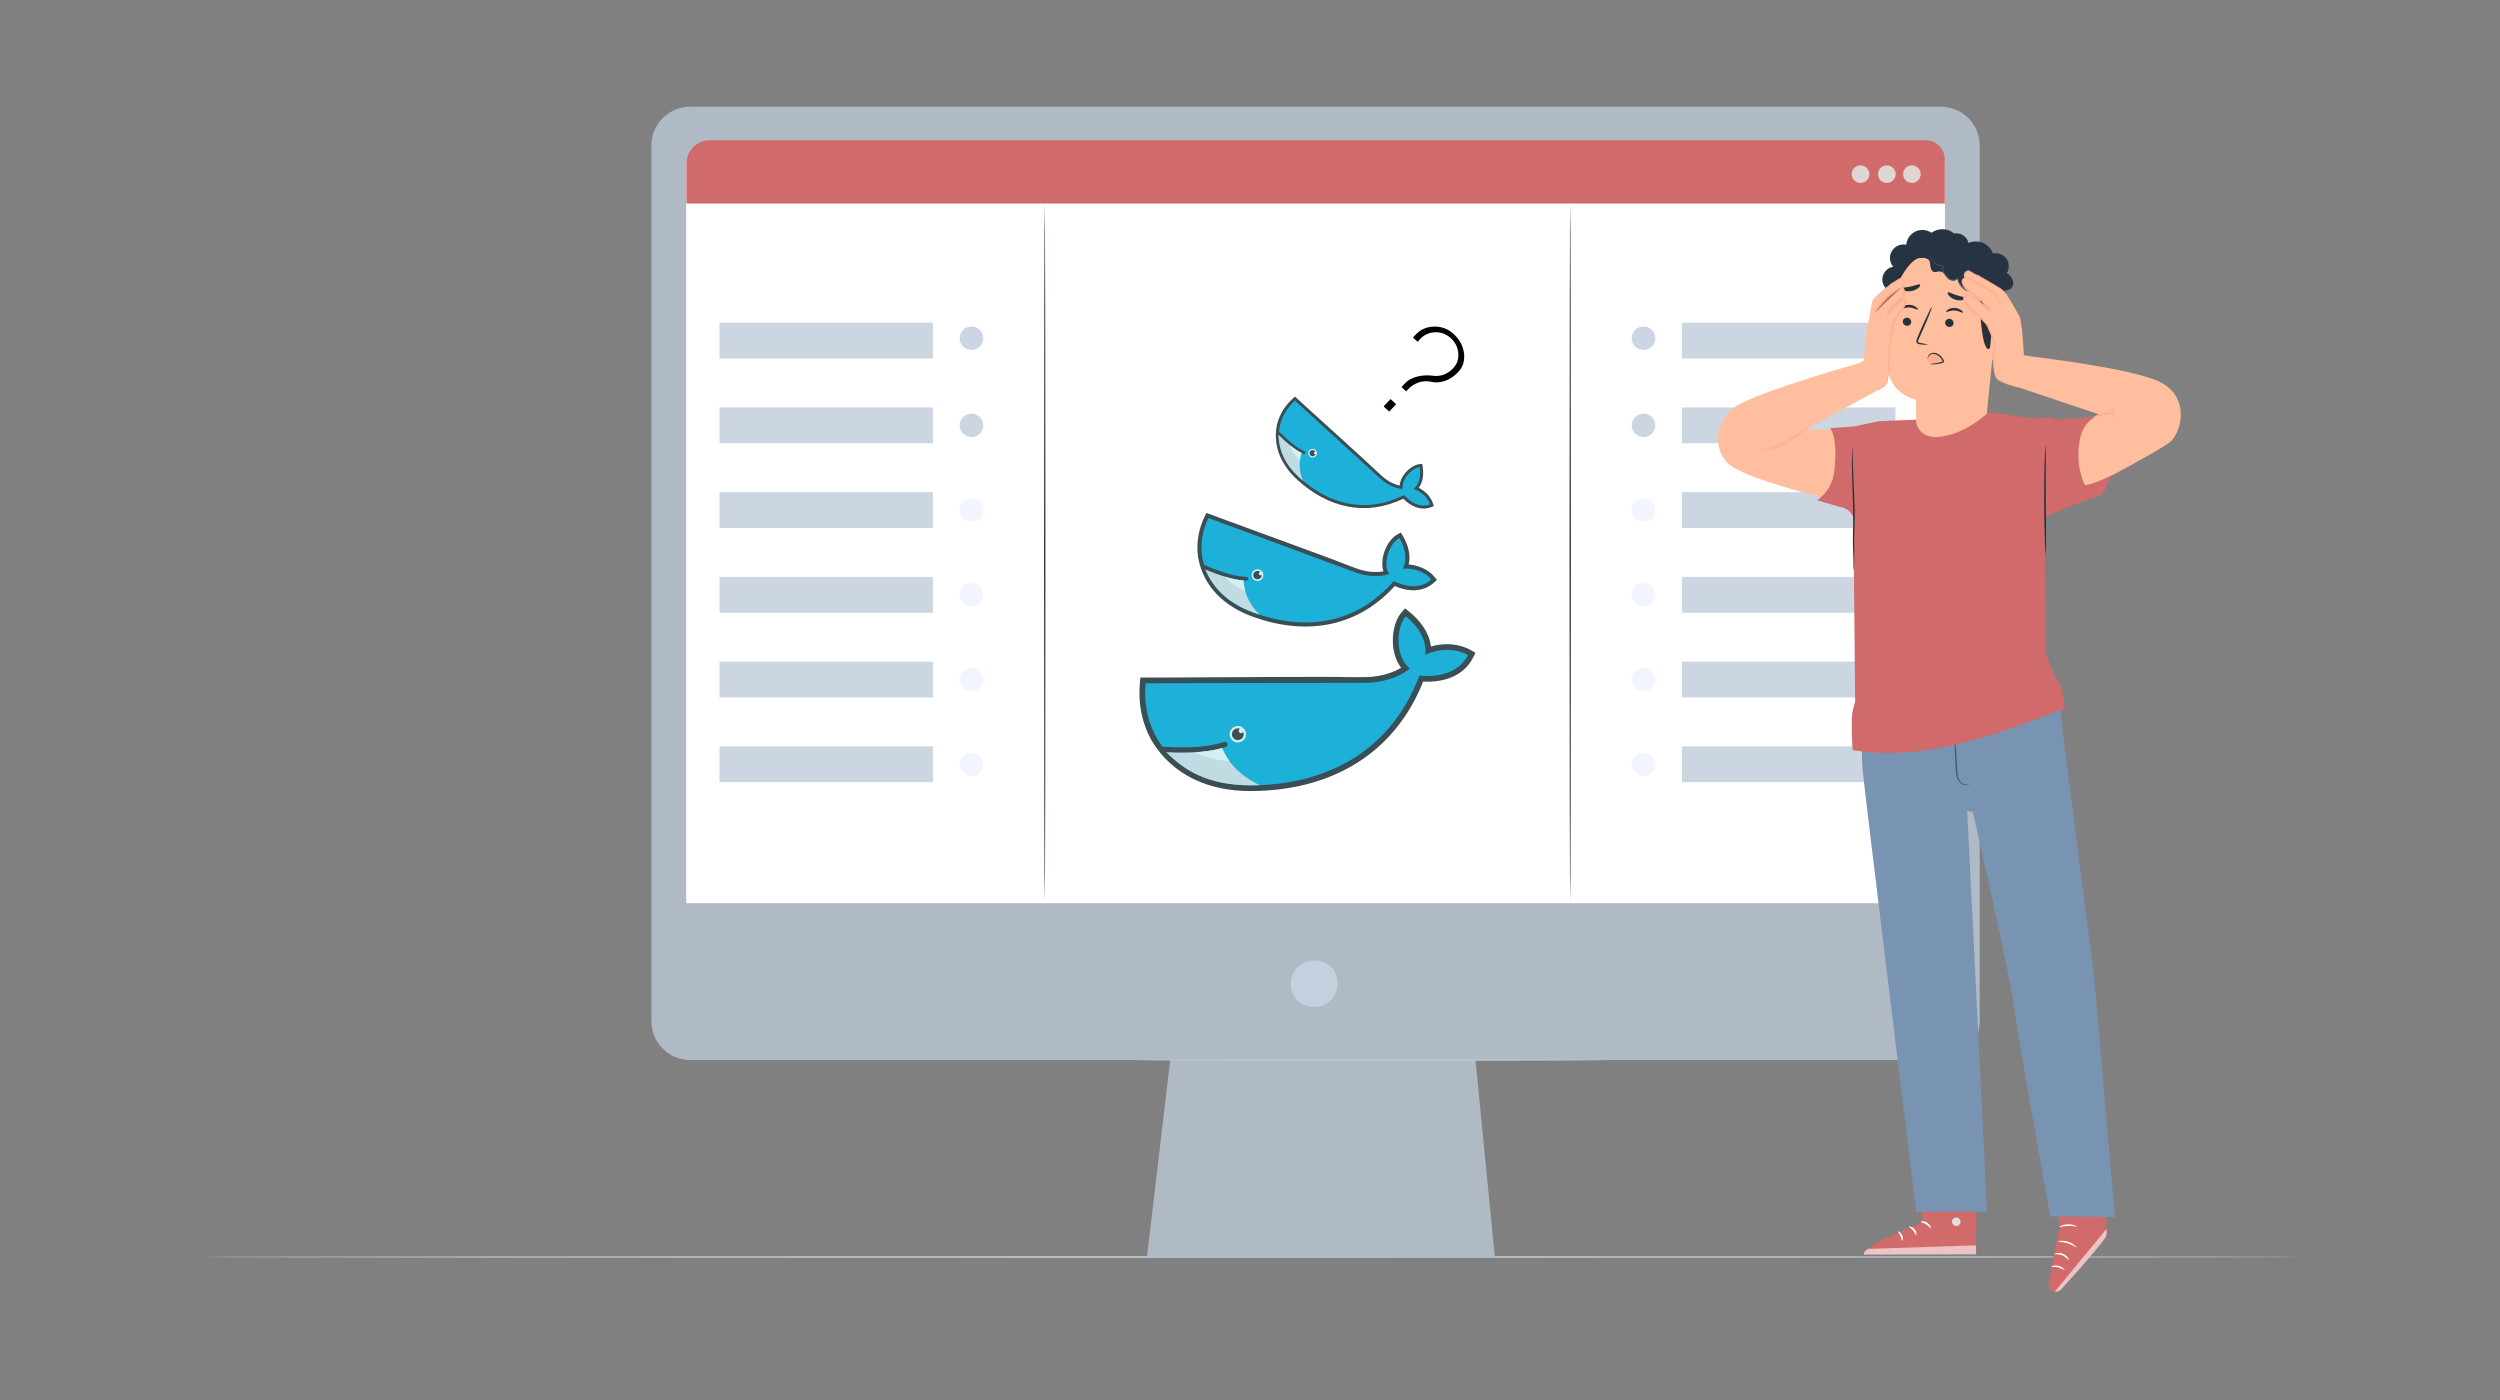 <?xml version="1.0" encoding="UTF-8" standalone="no"?>
<svg
   enable-background="new 0 0 750 420"
   version="1.1"
   viewBox="0 0 750 420"
   id="svg328"
   sodipodi:docname="dockershelf-why.svg"
   inkscape:version="1.2.1 (9c6d41e, 2022-07-14)"
   xmlns:inkscape="http://www.inkscape.org/namespaces/inkscape"
   xmlns:sodipodi="http://sodipodi.sourceforge.net/DTD/sodipodi-0.dtd"
   xmlns="http://www.w3.org/2000/svg"
   xmlns:svg="http://www.w3.org/2000/svg">
  <rect x="0" y="0" width="750" height="420" fill="#808080" stroke="none"/>
  <defs
     id="defs332" />
  <sodipodi:namedview
     id="namedview330"
     pagecolor="#ffffff"
     bordercolor="#000000"
     borderopacity="0.25"
     inkscape:showpageshadow="2"
     inkscape:pageopacity="0.0"
     inkscape:pagecheckerboard="0"
     inkscape:deskcolor="#d1d1d1"
     showgrid="false"
     inkscape:zoom="1.1747401"
     inkscape:cx="446.48174"
     inkscape:cy="209.83365"
     inkscape:window-width="1434"
     inkscape:window-height="1387"
     inkscape:window-x="2005"
     inkscape:window-y="25"
     inkscape:window-maximized="0"
     inkscape:current-layer="svg328" />
  <path
     class="st5"
     d="m 689.43,377.096 c 0,0.13 -140.79,0.25 -314.41,0.25 -173.62,0 -314.45,-0.12 -314.45,-0.25 0,-0.12 140.76,-0.26 314.45,-0.26 173.69,0 314.41,0.11 314.41,0.26 z"
     id="path134"
     style="fill:#bcccd3;fill-opacity:1" />
  <g
     id="why-monitor">
    <path
       class="st8"
       d="m 582.162,32.004 h -375.03 c -6.47,0 -11.71,5.2 -11.71,11.61 V 306.404 c 0,6.41 5.24,11.61 11.71,11.61 h 143.94 l -6.98,59.03 h 104.36 l -5.81,-59.03 h 139.55 c 6.47,0 11.71,-5.2 11.71,-11.61 V 43.614 c 0,-6.41 -5.24,-11.61 -11.71,-11.61 z"
       fill="#abb1b8"
       id="path136"
       style="fill:#b0bac4;fill-opacity:1" />
    <path
       class="st4"
       d="m 399.662,290.374 c 5.1,7.24 -2.91,15.16 -10.18,10.09 -0.24,-0.17 -0.46,-0.38 -0.63,-0.62 -5.09,-7.24 2.91,-15.15 10.18,-10.09 0.24,0.18 0.45,0.38 0.63,0.62 z"
       id="path138"
       style="fill:#c3d0de;fill-opacity:1" />
    <path
       class="st2"
       d="m 215.312,42.044 h 358.73 c 5.19,0 9.4,4.18 9.4,9.33 V 269.944 h -377.53 V 51.354 c 0,-5.15 4.21,-9.32 9.4,-9.31 z"
       id="path140"
       style="fill:#ffffff" />
    <path
       class="st2"
       d="m 213.472,42.044 h 362.4 c 4.16,0 7.55,3.36 7.55,7.51 V 270.954 h -377.51 V 49.574 c -0.02,-4.14 3.35,-7.52 7.51,-7.53 z"
       id="path142"
       style="fill:#ffffff" />
    <path
       class="st3"
       d="m 213.052,42.044 h 364.54 c 3.23,0 5.85,2.61 5.85,5.82 v 13.2 h -377.53 v -11.95 c 0,-3.91 3.19,-7.08 7.12,-7.08 0,0.01 0.01,0.01 0.02,0.01 z"
       fill="#d17f6a"
       id="path144"
       style="fill:#d16a6a;fill-opacity:1" />
    <path
       class="st4"
       d="m 560.798,52.245 c 0,1.46 -1.19,2.64 -2.65,2.64 -1.46,0 -2.65,-1.18 -2.65,-2.64 0,-1.46 1.19,-2.64 2.65,-2.64 1.46,0 2.65,1.19 2.65,2.64 z"
       id="path146"
       style="fill:#dfd5d2;fill-opacity:1" />
    <path
       class="st4"
       d="m 568.698,52.245 c 0,1.46 -1.19,2.64 -2.65,2.64 -1.46,0 -2.65,-1.18 -2.65,-2.64 0,-1.46 1.19,-2.64 2.65,-2.64 1.46,0 2.65,1.19 2.65,2.64 z"
       id="path148"
       style="fill:#dfd5d2;fill-opacity:1" />
    <path
       class="st4"
       d="m 576.218,52.245 c 0,1.46 -1.19,2.64 -2.65,2.64 -1.46,0 -2.65,-1.18 -2.65,-2.64 0,-1.46 1.19,-2.64 2.65,-2.64 1.46,0 2.65,1.19 2.65,2.64 z"
       id="path150"
       style="fill:#dfd5d2;fill-opacity:1" />
    <path
       class="st5"
       d="m 471.062,270.414 c -0.11,0 -0.2,-46.87 -0.2,-104.68 0,-57.81 0.1,-104.69 0.2,-104.69 0.1,0 0.21,46.86 0.21,104.69 0,57.83 -0.1,104.68 -0.21,104.68 z"
       id="path152"
       style="fill:#263238" />
    <path
       class="st9"
       d="m 504.602,96.809 h 64.03 v 10.75 h -64.03 z"
       fill="#cbd6e2"
       id="path154"
       style="fill:#cbd6e2" />
    <path
       class="st9"
       d="m 504.602,122.229 h 64.03 v 10.75 h -64.03 z"
       fill="#cbd6e2"
       id="path156"
       style="fill:#cbd6e2" />
    <path
       class="st9"
       d="m 496.592,127.599 c 0,1.95 -1.59,3.52 -3.54,3.52 -1.95,0 -3.54,-1.58 -3.54,-3.52 0,-1.94 1.59,-3.52 3.54,-3.52 1.95,0 3.54,1.58 3.54,3.52 z"
       id="path158"
       style="fill:#cbd6e2" />
    <path
       class="st9"
       d="m 504.602,147.649 h 64.03 v 10.75 h -64.03 z"
       fill="#cbd6e2"
       id="path160"
       style="fill:#cbd6e2" />
    <path
       class="st12"
       d="m 496.592,153.029 c 0,1.95 -1.59,3.52 -3.54,3.52 -1.95,0 -3.54,-1.58 -3.54,-3.52 0,-1.94 1.59,-3.52 3.54,-3.52 1.95,-0.02 3.54,1.56 3.54,3.52 z"
       id="path162"
       style="fill:#f2f5ff" />
    <path
       class="st9"
       d="m 504.602,173.069 h 64.03 v 10.75 h -64.03 z"
       fill="#cbd6e2"
       id="path164"
       style="fill:#cbd6e2" />
    <path
       class="st12"
       d="m 496.592,178.439 c 0,1.95 -1.58,3.53 -3.54,3.53 -1.96,0 -3.55,-1.57 -3.55,-3.52 0,-1.95 1.58,-3.53 3.54,-3.53 h 0.01 c 1.95,0 3.54,1.57 3.54,3.52 z"
       id="path166"
       style="fill:#f2f5ff" />
    <path
       class="st9"
       d="m 504.602,198.489 h 64.03 v 10.75 h -64.03 z"
       fill="#cbd6e2"
       id="path168"
       style="fill:#cbd6e2" />
    <path
       class="st12"
       d="m 496.592,203.859 c 0,1.95 -1.59,3.52 -3.54,3.52 -1.95,0 -3.54,-1.58 -3.54,-3.52 0,-1.95 1.59,-3.52 3.54,-3.52 1.95,-0.01 3.54,1.57 3.54,3.52 z"
       id="path170"
       style="fill:#f2f5ff" />
    <path
       class="st9"
       d="m 504.602,223.899 h 64.03 v 10.75 h -64.03 z"
       fill="#cbd6e2"
       id="path172"
       style="fill:#cbd6e2" />
    <path
       class="st12"
       d="m 496.592,229.329 c 0,1.95 -1.59,3.52 -3.54,3.52 -1.95,0 -3.54,-1.58 -3.54,-3.52 0,-1.95 1.59,-3.52 3.54,-3.52 1.95,-0.02 3.54,1.56 3.54,3.52 z"
       id="path174"
       style="fill:#f2f5ff" />
    <path
       class="st9"
       d="m 496.592,101.469 c 0,1.95 -1.59,3.52 -3.54,3.52 -1.95,0 -3.54,-1.58 -3.54,-3.52 0,-1.95 1.59,-3.52 3.54,-3.52 1.95,0 3.54,1.58 3.54,3.52 z"
       id="path176"
       style="fill:#cbd6e2" />
    <path
       class="st5"
       d="m 313.424,270.414 c 0.11,0 0.2,-46.87 0.2,-104.68 0,-57.81 -0.1,-104.69 -0.2,-104.69 -0.1,0 -0.21,46.86 -0.21,104.69 0,57.83 0.1,104.68 0.21,104.68 z"
       id="path152-5"
       style="fill:#263238" />
    <path
       class="st9"
       d="m 279.884,96.809 h -64.03 v 10.75 h 64.03 z"
       fill="#cbd6e2"
       id="path154-2"
       style="fill:#cbd6e2" />
    <path
       class="st9"
       d="m 279.884,122.229 h -64.03 v 10.75 h 64.03 z"
       fill="#cbd6e2"
       id="path156-6"
       style="fill:#cbd6e2" />
    <path
       class="st9"
       d="m 287.894,127.599 c 0,1.95 1.59,3.52 3.54,3.52 1.95,0 3.54,-1.58 3.54,-3.52 0,-1.94 -1.59,-3.52 -3.54,-3.52 -1.95,0 -3.54,1.58 -3.54,3.52 z"
       id="path158-6"
       style="fill:#cbd6e2" />
    <path
       class="st9"
       d="m 279.884,147.649 h -64.03 v 10.75 h 64.03 z"
       fill="#cbd6e2"
       id="path160-7"
       style="fill:#cbd6e2" />
    <path
       class="st12"
       d="m 287.894,153.029 c 0,1.95 1.59,3.52 3.54,3.52 1.95,0 3.54,-1.58 3.54,-3.52 0,-1.94 -1.59,-3.52 -3.54,-3.52 -1.95,-0.02 -3.54,1.56 -3.54,3.52 z"
       id="path162-8"
       style="fill:#f2f5ff" />
    <path
       class="st9"
       d="m 279.884,173.069 h -64.03 v 10.75 h 64.03 z"
       fill="#cbd6e2"
       id="path164-4"
       style="fill:#cbd6e2" />
    <path
       class="st12"
       d="m 287.894,178.439 c 0,1.95 1.58,3.53 3.54,3.53 1.96,0 3.55,-1.57 3.55,-3.52 0,-1.95 -1.58,-3.53 -3.54,-3.53 h -0.01 c -1.95,0 -3.54,1.57 -3.54,3.52 z"
       id="path166-1"
       style="fill:#f2f5ff" />
    <path
       class="st9"
       d="m 279.884,198.489 h -64.03 v 10.75 h 64.03 z"
       fill="#cbd6e2"
       id="path168-7"
       style="fill:#cbd6e2" />
    <path
       class="st12"
       d="m 287.894,203.859 c 0,1.95 1.59,3.52 3.54,3.52 1.95,0 3.54,-1.58 3.54,-3.52 0,-1.95 -1.59,-3.52 -3.54,-3.52 -1.95,-0.01 -3.54,1.57 -3.54,3.52 z"
       id="path170-1"
       style="fill:#f2f5ff" />
    <path
       class="st9"
       d="m 279.884,223.899 h -64.03 v 10.75 h 64.03 z"
       fill="#cbd6e2"
       id="path172-8"
       style="fill:#cbd6e2" />
    <path
       class="st12"
       d="m 287.894,229.329 c 0,1.95 1.59,3.52 3.54,3.52 1.95,0 3.54,-1.58 3.54,-3.52 0,-1.95 -1.59,-3.52 -3.54,-3.52 -1.95,-0.02 -3.54,1.56 -3.54,3.52 z"
       id="path174-7"
       style="fill:#f2f5ff" />
    <path
       class="st9"
       d="m 287.894,101.469 c 0,1.95 1.59,3.52 3.54,3.52 1.95,0 3.54,-1.58 3.54,-3.52 0,-1.95 -1.59,-3.52 -3.54,-3.52 -1.95,0 -3.54,1.58 -3.54,3.52 z"
       id="path176-8"
       style="fill:#cbd6e2" />
    <path
       class="st5"
       d="m 481.322,318.024 c 0,0.12 -31.44,0.23 -70.21,0.23 -38.77,0 -70.22,-0.11 -70.22,-0.23 0,-0.12 31.43,-0.23 70.22,-0.23 38.79,0 70.21,0.1 70.21,0.23 z"
       id="path178"
       style="fill:#bcccd3;fill-opacity:1" />
  </g>
  <g
     id="why-whales">
    <path
       style="fill:#3a4e55;fill-rule:evenodd;stroke:none;stroke-width:1.469"
       inkscape:connector-curvature="0"
       id="path18-6-9-7-4-8-6"
       d="m 404.502,203.139 5.21,-0.011 c 2.406,-0.004 4.88,-0.438 7.157,-1.215 1.118,-0.382 2.374,-0.912 3.477,-1.579 -1.458,-1.896 -2.205,-4.292 -2.429,-6.655 -0.303,-3.215 0.337,-7.4 2.508,-9.921 l 1.08,-1.255 1.293,1.035 c 3.255,2.604 5.995,6.247 6.485,10.405 3.911,-1.159 8.505,-0.896 11.958,1.088 l 1.417,0.814 -0.742,1.455 c -2.905,5.699 -9,7.474 -14.962,7.174 -8.876,22.237 -28.277,32.796 -51.826,32.843 -12.166,0.025 -23.338,-4.502 -29.716,-15.283 l -0.104,-0.176 -0.93,-1.882 c -2.158,-4.747 -2.882,-9.951 -2.409,-15.152 l 0.142,-1.558 8.811,-0.018 c 8.92,-6e-4 48.9,-0.344 53.58,-0.108 z"
       sodipodi:nodetypes="cscccccccscccsccccccc" />
    <path
       style="fill:#1db0d9;fill-opacity:1;fill-rule:evenodd;stroke:none;stroke-width:1.469"
       inkscape:connector-curvature="0"
       id="path20-7-2-6-5-4-2"
       d="m 427.567,196.456 c 0.68,-5.371 -3.347,-9.58 -5.843,-11.577 -2.865,3.326 -3.294,12.028 1.219,15.682 -2.51,2.239 -7.804,4.274 -13.229,4.285 l -66.036,0.133 c -0.516,5.664 0.488,10.876 2.768,15.336 l 0.754,1.372 c 0.477,0.806 0.998,1.585 1.561,2.333 h 4.3e-4 c 2.715,0.17 5.218,0.224 7.508,0.17 h 8.8e-4 c 4.5,-0.109 8.171,-0.647 10.952,-1.617 0.414,-0.145 0.866,0.074 1.01,0.488 0.143,0.414 -0.075,0.866 -0.488,1.01 -0.369,0.129 -0.755,0.25 -1.153,0.364 -4.2e-4,4.3e-4 -6.7e-4,4.6e-4 -8.5e-4,4.3e-4 -2.19,0.63 -4.539,1.056 -7.571,1.249 0.18,0.003 -0.188,0.028 -0.188,0.028 -0.103,0.007 -0.233,0.021 -0.336,0.028 -1.193,0.07 -2.481,0.086 -3.798,0.089 -1.44,0.003 -2.859,-0.021 -4.444,-0.099 l -0.04,0.028 c 5.515,6.173 14.125,9.865 24.909,9.843 22.824,-0.046 42.162,-10.202 50.689,-32.933 6.083,0.612 11.925,-0.951 14.573,-6.146 -4.24,-2.436 -9.685,-1.645 -12.817,-0.064" />
    <path
       style="fill:#d5eef2;fill-rule:evenodd;stroke:none;stroke-width:1.469"
       inkscape:connector-curvature="0"
       id="path46-6-2-5-2-3-6"
       d="m 371.343,217.799 c 1.36,-0.003 2.466,1.099 2.468,2.459 0.003,1.36 -1.098,2.465 -2.459,2.468 -1.361,0.003 -2.466,-1.098 -2.469,-2.458 -0.003,-1.36 1.098,-2.466 2.459,-2.469" />
    <path
       style="fill:#3a4e55;fill-rule:evenodd;stroke:none;stroke-width:1.469"
       inkscape:connector-curvature="0"
       id="path48-0-8-6-5-1-1"
       d="m 371.344,218.498 c 0.225,-4.5e-4 0.44,0.042 0.639,0.118 -0.215,0.125 -0.36,0.358 -0.359,0.624 7.7e-4,0.398 0.324,0.719 0.722,0.718 0.273,-5.6e-4 0.509,-0.152 0.631,-0.376 0.087,0.208 0.135,0.437 0.135,0.677 0.001,0.974 -0.786,1.766 -1.76,1.768 -0.975,0.001 -1.766,-0.787 -1.768,-1.761 -10e-4,-0.975 0.787,-1.766 1.761,-1.768" />
    <path
       style="fill:#c0dbe1;fill-rule:evenodd;stroke:none;stroke-width:1.469"
       inkscape:connector-curvature="0"
       id="path52-2-9-9-4-4-8"
       d="m 377.927,235.539 c -6.107,-2.883 -9.464,-6.812 -11.336,-11.105 -2.265,0.652 -4.988,1.071 -8.154,1.255 -1.192,0.07 -2.446,0.106 -3.763,0.109 -1.517,0.003 -3.117,-0.038 -4.795,-0.124 5.606,5.581 12.498,9.872 25.243,9.925 0.941,-0.001 1.875,-0.021 2.805,-0.059" />
    <path
       style="fill:#d5eef2;fill-rule:evenodd;stroke:none;stroke-width:1.469"
       inkscape:connector-curvature="0"
       id="path54-6-7-3-7-9-7"
       d="m 368.866,228.394 c -0.846,-1.144 -1.668,-2.582 -2.273,-3.961 -2.265,0.652 -4.989,1.071 -8.155,1.255 2.177,1.177 5.289,2.264 10.428,2.706" />
    <path
       style="fill:#3a4e55;fill-rule:evenodd;stroke:none;stroke-width:1.049"
       inkscape:connector-curvature="0"
       id="path18-6-9-7-4-8-6-0"
       d="m 403.719,169.333 3.491,1.291 c 1.612,0.597 3.377,0.922 5.095,0.969 0.844,0.023 1.817,-0.019 2.722,-0.191 -0.504,-1.633 -0.407,-3.424 0.031,-5.062 0.598,-2.228 2.069,-4.872 4.151,-6.019 l 1.036,-0.571 0.608,1.015 c 1.531,2.555 2.458,5.677 1.75,8.583 2.907,0.198 5.918,1.519 7.736,3.708 l 0.746,0.898 -0.859,0.79 c -3.365,3.092 -7.889,2.763 -11.806,1.076 -11.484,12.679 -27.106,14.917 -42.887,9.081 -8.153,-3.015 -14.506,-8.829 -16.091,-17.637 l -0.026,-0.144 -0.154,-1.492 c -0.263,-3.716 0.549,-7.381 2.162,-10.747 l 0.483,-1.008 5.905,2.183 c 5.974,2.222 32.831,11.952 35.906,13.277 z"
       sodipodi:nodetypes="cscccccccscccsccccccc" />
    <path
       style="fill:#1db0d9;fill-opacity:1;fill-rule:evenodd;stroke:none;stroke-width:1.049"
       inkscape:connector-curvature="0"
       id="path20-7-2-6-5-4-2-3"
       d="m 420.829,170.605 c 1.793,-3.427 0.146,-7.249 -1.028,-9.208 -2.747,1.513 -5.202,7.234 -3.091,10.805 -2.238,0.874 -6.29,0.918 -9.926,-0.427 L 362.531,155.412 c -1.757,3.664 -2.383,7.405 -1.967,10.959 l 0.163,1.107 c 0.119,0.659 0.274,1.31 0.464,1.952 l 2.9e-4,1.1e-4 c 1.776,0.79 3.439,1.45 4.986,1.984 l 5.9e-4,2.2e-4 c 3.04,1.048 5.633,1.602 7.737,1.646 0.313,0.006 0.562,0.265 0.555,0.578 -0.007,0.313 -0.266,0.561 -0.579,0.555 -0.28,-0.006 -0.568,-0.021 -0.863,-0.044 -3.9e-4,1.8e-4 -5.6e-4,1.4e-4 -6.7e-4,7e-5 -1.624,-0.124 -3.303,-0.424 -5.381,-1.05 0.12,0.047 -0.133,-0.028 -0.133,-0.028 -0.071,-0.021 -0.161,-0.044 -0.232,-0.065 -0.816,-0.251 -1.683,-0.56 -2.565,-0.887 -0.965,-0.357 -1.909,-0.726 -2.952,-1.173 l -0.034,0.009 c 2.155,5.508 7.001,10.125 14.228,12.797 15.295,5.655 30.775,3.673 42.148,-9.425 3.921,1.925 8.222,2.334 11.29,-0.485 -2.232,-2.687 -6.075,-3.515 -8.567,-3.236" />
    <path
       style="fill:#d5eef2;fill-rule:evenodd;stroke:none;stroke-width:1.049"
       inkscape:connector-curvature="0"
       id="path46-6-2-5-2-3-6-2"
       d="m 377.862,170.889 c 0.911,0.337 1.377,1.35 1.04,2.262 -0.337,0.911 -1.35,1.377 -2.261,1.04 -0.912,-0.337 -1.378,-1.35 -1.041,-2.261 0.337,-0.911 1.35,-1.378 2.262,-1.041" />
    <path
       style="fill:#3a4e55;fill-rule:evenodd;stroke:none;stroke-width:1.049"
       inkscape:connector-curvature="0"
       id="path48-0-8-6-5-1-1-6"
       d="m 377.689,171.357 c 0.151,0.056 0.285,0.138 0.399,0.238 -0.175,0.03 -0.33,0.15 -0.396,0.329 -0.099,0.267 0.038,0.562 0.304,0.661 0.183,0.068 0.379,0.025 0.516,-0.095 0.006,0.161 -0.018,0.326 -0.078,0.487 -0.242,0.653 -0.966,0.987 -1.619,0.745 -0.653,-0.242 -0.987,-0.967 -0.745,-1.62 0.242,-0.653 0.967,-0.987 1.62,-0.745" />
    <path
       style="fill:#c0dbe1;fill-rule:evenodd;stroke:none;stroke-width:1.049"
       inkscape:connector-curvature="0"
       id="path52-2-9-9-4-4-8-9"
       d="m 377.851,184.409 c -3.371,-3.452 -4.64,-6.919 -4.824,-10.261 -1.679,-0.128 -3.607,-0.526 -5.773,-1.191 -0.816,-0.251 -1.665,-0.538 -2.547,-0.865 -1.017,-0.376 -2.077,-0.802 -3.18,-1.278 2.364,5.134 5.91,9.725 14.431,12.935 0.63,0.233 1.261,0.453 1.893,0.66" />
    <path
       style="fill:#d5eef2;fill-rule:evenodd;stroke:none;stroke-width:1.049"
       inkscape:connector-curvature="0"
       id="path54-6-7-3-7-9-7-4"
       d="m 373.563,177.367 c -0.282,-0.977 -0.474,-2.145 -0.535,-3.218 -1.679,-0.128 -3.608,-0.526 -5.773,-1.191 1.165,1.33 2.978,2.834 6.309,4.41" />
    <path
       style="fill:#3a4e55;fill-rule:evenodd;stroke:none;stroke-width:0.773"
       inkscape:connector-curvature="0"
       id="path18-6-9-7-4-8-6-0-3"
       d="m 412.742,141.11 2.026,1.849 c 0.935,0.854 2.049,1.565 3.209,2.074 0.57,0.25 1.246,0.49 1.911,0.624 0.109,-1.254 0.671,-2.45 1.424,-3.446 1.026,-1.355 2.762,-2.752 4.501,-2.958 l 0.865,-0.103 0.134,0.861 c 0.337,2.168 0.105,4.556 -1.184,6.344 1.93,0.941 3.619,2.677 4.253,4.674 l 0.26,0.819 -0.805,0.301 c -3.154,1.178 -6.15,-0.3 -8.357,-2.537 -11.352,5.473 -22.636,2.671 -31.791,-5.685 -4.73,-4.317 -7.455,-10.046 -6.097,-16.498 l 0.022,-0.105 0.308,-1.061 c 0.851,-2.61 2.42,-4.886 4.454,-6.736 l 0.609,-0.554 3.425,3.126 c 3.462,3.172 19.098,17.256 20.83,19.012 z"
       sodipodi:nodetypes="cscccccccscccsccccccc" />
    <path
       style="fill:#1db0d9;fill-opacity:1;fill-rule:evenodd;stroke:none;stroke-width:0.773"
       inkscape:connector-curvature="0"
       id="path20-7-2-6-5-4-2-3-7"
       d="m 424.069,146.719 c 2.174,-1.842 2.108,-4.908 1.85,-6.57 -2.295,0.272 -5.556,3.496 -5.104,6.519 -1.77,-0.024 -4.548,-1.117 -6.657,-3.042 l -25.673,-23.432 c -2.214,2.014 -3.678,4.394 -4.379,6.935 l -0.195,0.801 c -0.102,0.483 -0.176,0.97 -0.224,1.461 l 1.6e-4,1.5e-4 c 0.993,1.031 1.945,1.943 2.853,2.736 l 3.4e-4,3.1e-4 c 1.785,1.558 3.401,2.654 4.825,3.267 0.212,0.091 0.31,0.337 0.219,0.548 -0.091,0.212 -0.337,0.31 -0.549,0.218 -0.189,-0.081 -0.382,-0.172 -0.577,-0.269 -3.2e-4,2e-5 -4.3e-4,-6e-5 -4.8e-4,-1.3e-4 -1.074,-0.534 -2.137,-1.204 -3.382,-2.207 0.069,0.065 -0.083,-0.056 -0.083,-0.056 -0.043,-0.034 -0.098,-0.075 -0.141,-0.109 -0.488,-0.397 -0.993,-0.849 -1.505,-1.316 -0.56,-0.511 -1.102,-1.025 -1.69,-1.619 l -0.026,-0.003 c -0.055,4.357 1.973,8.851 6.166,12.678 8.873,8.099 19.989,11.035 31.381,5.246 2.143,2.4 4.966,3.872 7.841,2.797 -0.779,-2.453 -3.173,-4.083 -4.951,-4.583" />
    <path
       style="fill:#d5eef2;fill-rule:evenodd;stroke:none;stroke-width:0.773"
       inkscape:connector-curvature="0"
       id="path46-6-2-5-2-3-6-2-8"
       d="m 394.661,135.007 c 0.529,0.483 0.566,1.303 0.084,1.832 -0.483,0.529 -1.303,0.566 -1.832,0.083 -0.529,-0.483 -0.567,-1.303 -0.084,-1.832 0.483,-0.529 1.303,-0.567 1.832,-0.084" />
    <path
       style="fill:#3a4e55;fill-rule:evenodd;stroke:none;stroke-width:0.773"
       inkscape:connector-curvature="0"
       id="path48-0-8-6-5-1-1-6-8"
       d="m 394.413,135.279 c 0.087,0.08 0.156,0.173 0.206,0.273 -0.128,-0.028 -0.267,0.011 -0.361,0.115 -0.141,0.155 -0.13,0.394 0.025,0.535 0.106,0.097 0.252,0.122 0.378,0.079 -0.04,0.112 -0.103,0.217 -0.188,0.311 -0.346,0.379 -0.933,0.406 -1.312,0.06 -0.379,-0.346 -0.406,-0.933 -0.06,-1.312 0.346,-0.379 0.933,-0.406 1.312,-0.06" />
    <path
       style="fill:#c0dbe1;fill-rule:evenodd;stroke:none;stroke-width:0.773"
       inkscape:connector-curvature="0"
       id="path52-2-9-9-4-4-8-9-3"
       d="m 390.908,144.233 c -1.345,-3.291 -1.25,-6.009 -0.45,-8.341 -1.111,-0.552 -2.316,-1.358 -3.61,-2.413 -0.487,-0.397 -0.987,-0.829 -1.499,-1.296 -0.59,-0.538 -1.196,-1.123 -1.817,-1.754 0.191,4.159 1.339,8.275 6.266,12.828 0.366,0.334 0.735,0.659 1.109,0.975" />
    <path
       style="fill:#d5eef2;fill-rule:evenodd;stroke:none;stroke-width:0.773"
       inkscape:connector-curvature="0"
       id="path54-6-7-3-7-9-7-4-8"
       d="m 389.932,138.238 c 0.078,-0.745 0.271,-1.595 0.526,-2.345 -1.111,-0.553 -2.317,-1.359 -3.611,-2.413 0.426,1.231 1.248,2.759 3.084,4.758" />
    <path
       d="m 415.097,121.936 2.055,-2.228 1.68,1.55 -2.055,2.228 z m 5.357,-5.807 1.044,-1.132 q 1.314,-1.424 3.611,-2.01 2.331,-0.622 5.089,-0.241 1.52,0.185 3.078,-0.406 1.522,-0.624 2.735,-1.939 1.718,-1.863 1.473,-4.455 -0.212,-2.629 -2.221,-4.482 -2.009,-1.853 -4.714,-1.779 -2.705,0.074 -4.524,2.046 l -0.741,0.804 -1.388,-1.28 0.741,-0.804 q 2.224,-2.411 5.597,-2.477 3.373,-0.066 5.893,2.259 2.63,2.426 3.08,5.748 0.38,3.325 -1.675,5.553 -1.718,1.863 -3.9,2.689 -2.219,0.793 -4.277,0.313 -1.845,-0.418 -3.755,0.187 -1.873,0.638 -3.254,2.136 l -0.505,0.548 z"
       style="font-style:normal;font-weight:normal;font-size:40px;font-family:'Shree Devanagari 714';-inkscape-font-specification:'Shree Devanagari 714, '"
       id="path11577" />
  </g>
  <g
     id="why-person">
    <path
       class="st4"
       d="m 568.001,80.062 c -1.49,-1.68 -1.33,-4.23 0.36,-5.71 0.96,-0.84 2.26,-1.18 3.52,-0.93 0.21,-2.65 2.54,-4.63 5.2,-4.42 0.85,0.06 1.66,0.35 2.36,0.83 2.04,-1.5 4.84,-1.42 6.78,0.2 2.11,-0.33 4.1,1.1 4.43,3.2 0.21,1.32 -0.29,2.66 -1.32,3.53 l -20.06,10.94 c -2.14,0.35 -4.16,-1.09 -4.52,-3.21 -0.36,-2.12 1.1,-4.13 3.24,-4.48 v 0.05 z"
       id="path180"
       style="fill:#253342" />
    <path
       class="st14"
       d="m 586.871,73.912 h -0.86 c -8.67,-0.42 -16.21,5.83 -17.34,14.36 -1.05,7.93 -2.1,16.72 -2.27,21 -0.33,8.86 8.53,10.68 8.53,10.68 l -0.33,11.13 20.74,-0.12 3.88,-38.45 c 1.24,-9.25 -3.08,-17.61 -12.35,-18.6 z"
       id="path182"
       style="fill:#ffbe9d" />
    <path
       class="st14"
       d="m 574.871,119.892 c 4.14,0.2 8.26,-0.78 11.86,-2.83 0,0 -3.07,6.24 -11.94,5 z"
       id="path184"
       style="fill:#ffbe9d" />
    <path
       class="st5"
       d="m 570.841,96.392 c -0.04,0.69 0.47,1.28 1.16,1.34 0.67,0.09 1.28,-0.38 1.37,-1.04 v -0.04 c 0.04,-0.68 -0.48,-1.28 -1.16,-1.34 -0.67,-0.08 -1.29,0.39 -1.37,1.06 z"
       id="path186"
       style="fill:#263238" />
    <path
       class="st5"
       d="m 570.331,92.652 c 0.15,0.17 1.14,-0.49 2.52,-0.41 1.38,0.08 2.35,0.8 2.5,0.63 0.16,-0.16 -0.07,-0.37 -0.49,-0.71 -0.57,-0.44 -1.27,-0.69 -1.99,-0.72 -0.72,-0.03 -1.42,0.16 -2.03,0.54 -0.38,0.3 -0.51,0.59 -0.51,0.67 z"
       id="path188"
       style="fill:#263238" />
    <path
       class="st5"
       d="m 583.541,96.732 c -0.04,0.68 0.48,1.28 1.16,1.34 0.67,0.08 1.28,-0.39 1.36,-1.05 v -0.03 c 0.04,-0.7 -0.49,-1.3 -1.2,-1.35 -0.66,-0.06 -1.25,0.43 -1.32,1.09 z"
       id="path190"
       style="fill:#263238" />
    <path
       class="st5"
       d="m 583.851,93.572 c 0.15,0.17 1.15,-0.49 2.52,-0.42 1.37,0.07 2.35,0.81 2.5,0.64 0.16,-0.16 -0.07,-0.37 -0.49,-0.71 -0.57,-0.44 -1.27,-0.69 -1.99,-0.72 -0.71,-0.04 -1.42,0.15 -2.02,0.54 -0.47,0.29 -0.6,0.59 -0.52,0.67 z"
       id="path192"
       style="fill:#263238" />
    <path
       class="st5"
       d="m 578.371,103.412 c -0.71,-0.26 -1.45,-0.43 -2.21,-0.51 -0.35,-0.06 -0.68,-0.13 -0.73,-0.37 -0.01,-0.36 0.09,-0.72 0.29,-1.02 l 1.16,-2.6 c 1.63,-3.7 2.83,-6.73 2.67,-6.81 -0.16,-0.08 -1.59,2.88 -3.22,6.58 -0.4,0.96 -0.77,1.78 -1.12,2.61 -0.25,0.41 -0.34,0.89 -0.25,1.36 0.09,0.25 0.29,0.45 0.55,0.53 0.19,0.07 0.39,0.11 0.59,0.12 0.75,0.13 1.51,0.17 2.27,0.11 z"
       id="path194"
       style="fill:#263238" />
    <path
       class="st5"
       d="m 589.651,89.462 c -0.05,-0.38 -1.28,-0.44 -2.66,-0.89 -1.38,-0.45 -2.44,-1.1 -2.68,-0.81 -0.12,0.13 0,0.52 0.41,0.96 0.52,0.54 1.16,0.95 1.88,1.17 0.71,0.23 1.46,0.27 2.19,0.12 0.56,-0.13 0.88,-0.37 0.86,-0.55 z"
       id="path196"
       style="fill:#263238" />
    <path
       class="st5"
       d="m 576.001,85.372 c -0.34,-0.25 -1.4,0.29 -2.72,0.57 -1.32,0.28 -2.51,0.28 -2.71,0.64 -0.08,0.18 0.16,0.45 0.71,0.63 1.53,0.44 3.18,0.08 4.38,-0.96 0.4,-0.42 0.49,-0.76 0.34,-0.88 z"
       id="path198"
       style="fill:#263238" />
    <path
       class="st5"
       d="m 569.741,84.202 c 0,0 2.63,-5.42 5.39,-6.59 3.34,-1.4 4.56,2.21 7.75,1.51 3.19,-0.7 6.34,-2.06 9.4,0.48 3.35,2.78 1.63,4.53 1.65,8.47 0.07,15.98 2.78,20.62 3.99,13.16 0.13,-0.82 2.46,-1.36 2.98,-4.81 0.67,-4.48 1.11,-9.94 0.26,-13.18 -0.72,-2.74 -2.17,-4.68 -4.85,-6.86 -4.23,-3.46 -10.23,-3.85 -14.35,-3.61 -4.12,0.23 -12.25,4.47 -12.22,11.43 z"
       id="path200"
       style="fill:#263238" />
    <path
       class="st14"
       d="m 597.331,100.962 c 0.11,-1.32 1.28,-2.31 2.62,-2.19 0.04,0 0.08,0.01 0.12,0.01 1.66,0.24 3.46,1.27 3.18,4.67 -0.49,6.05 -6.51,4.3 -6.5,4.12 0.01,-0.18 0.35,-4.08 0.58,-6.61 z"
       id="path202"
       style="fill:#ffbe9d" />
    <path
       class="st19"
       d="m 598.251,105.412 c 0,0 0.1,0.09 0.27,0.18 0.25,0.12 0.53,0.15 0.79,0.08 0.84,-0.44 1.38,-1.3 1.41,-2.24 0.06,-0.52 0,-1.04 -0.17,-1.53 -0.08,-0.39 -0.35,-0.72 -0.73,-0.87 -0.25,-0.09 -0.52,0.01 -0.65,0.24 -0.1,0.16 -0.07,0.28 -0.11,0.29 -0.04,0.01 -0.12,-0.11 -0.05,-0.36 0.04,-0.15 0.14,-0.27 0.27,-0.36 0.18,-0.11 0.39,-0.15 0.6,-0.11 0.5,0.14 0.89,0.52 1.03,1.02 0.22,0.55 0.3,1.14 0.23,1.72 -0.03,1.1 -0.73,2.08 -1.76,2.48 -0.34,0.07 -0.7,-0.01 -0.97,-0.24 -0.16,-0.15 -0.18,-0.29 -0.16,-0.3 z"
       id="path204"
       style="fill:#6f4439" />
    <path
       class="st4"
       d="m 597.801,89.222 c -0.78,0.57 -1.68,0.93 -2.64,1.06 -0.99,0.1 -1.9,-0.53 -2.14,-1.49 0,-0.43 0.08,-0.96 -0.18,-1.25 -0.26,-0.29 -0.97,-0.32 -1.45,-0.29 -1.78,0.1 -3.76,-1.92 -4.13,-3.68 -0.51,0.66 -1.45,0.8 -2.14,0.34 -0.55,-0.37 -1.02,-0.84 -1.41,-1.37 -0.45,-0.69 -1.22,-1.12 -2.04,-1.14 -0.44,0.13 -0.89,0.21 -1.35,0.23 -0.79,-0.12 -1.14,-1.07 -1.22,-1.86 -0.08,-0.79 -0.14,-1.72 -0.78,-2.18 -0.67,-0.31 -1.44,-0.39 -2.16,-0.2 -0.75,0.08 -1.69,-0.14 -1.84,-0.87 -0.05,-0.39 0.07,-0.78 0.33,-1.08 1.09,-1.46 3.06,-1.98 4.74,-1.26 0.98,-2.77 4.03,-4.23 6.83,-3.26 1.35,0.47 2.45,1.45 3.07,2.73 1.38,-1.11 3.21,-1.49 4.92,-1.03 1.7,0.5 3.07,1.77 3.67,3.42 2.13,-0.45 4.22,0.91 4.67,3.02 0.21,0.99 0.03,2.02 -0.52,2.88 1.13,0.62 1.87,1.77 1.94,3.06 -0.02,1.17 -1,2.11 -2.18,2.08 -0.12,0 -0.24,-0.01 -0.36,-0.04 0.53,1.07 0.09,2.37 -0.99,2.9 -1.05,0.51 -2.33,0.11 -2.88,-0.92"
       id="path206"
       style="fill:#253342" />
    <path
       class="st17"
       d="m 578.811,75.962 v 0.12 0.33 c 0.06,0.41 0.19,0.81 0.38,1.18 0.31,0.59 0.75,1.1 1.29,1.5 0.71,0.54 1.57,0.83 2.46,0.83 l -0.1,-0.13 c -0.22,0.54 -0.22,1.14 0,1.67 0.25,0.56 0.57,1.08 0.97,1.55 0.19,0.26 0.41,0.5 0.65,0.72 0.28,0.21 0.62,0.35 0.97,0.4 0.72,0.14 1.47,-0.08 2,-0.6 l -0.22,-0.08 c 0.11,1.28 0.76,2.46 1.78,3.24 0.55,0.44 1.23,0.71 1.94,0.75 0.68,0 1.36,-0.11 2,-0.34 l -0.16,-0.08 c 0.29,0.74 0.75,1.4 1.36,1.92 0.56,0.53 1.33,0.78 2.09,0.67 1.33,-0.21 2.4,-1.19 2.72,-2.48 l -0.15,0.06 c 0.63,0.37 1.36,0.52 2.08,0.41 0.54,-0.07 1.05,-0.27 1.49,-0.58 0.28,-0.19 0.52,-0.43 0.72,-0.71 0.08,-0.09 0.15,-0.18 0.2,-0.29 -0.26,0.38 -0.59,0.7 -0.97,0.96 -0.44,0.28 -0.93,0.46 -1.45,0.51 -0.67,0.09 -1.36,-0.06 -1.94,-0.41 l -0.11,-0.08 v 0.13 c -0.33,1.2 -1.33,2.1 -2.57,2.3 -0.71,0.09 -1.43,-0.15 -1.94,-0.64 -0.57,-0.5 -1.01,-1.13 -1.27,-1.84 v -0.12 h -0.12 c -0.62,0.21 -1.28,0.32 -1.94,0.32 -0.67,-0.03 -1.31,-0.28 -1.82,-0.7 -0.97,-0.74 -1.58,-1.84 -1.69,-3.05 v -0.29 l -0.19,0.21 c -0.47,0.45 -1.13,0.65 -1.77,0.53 -0.3,-0.05 -0.59,-0.17 -0.83,-0.36 -0.23,-0.2 -0.44,-0.43 -0.62,-0.68 -0.39,-0.45 -0.71,-0.94 -0.97,-1.47 -0.23,-0.48 -0.24,-1.03 -0.05,-1.52 l 0.05,-0.14 h -0.16 c -0.85,0.01 -1.68,-0.26 -2.36,-0.76 -0.53,-0.37 -0.97,-0.85 -1.28,-1.41 -0.25,-0.47 -0.41,-1.01 -0.47,-1.55 z"
       id="path208"
       style="fill:#455a64" />
    <path
       class="st32"
       d="m 581.701,106.672 c -0.5,-0.46 -1.18,-0.7 -1.87,-0.63 -0.69,0.08 -1.26,0.58 -1.42,1.25 -0.05,0.39 -0.01,0.78 0.12,1.15 0.05,0.21 0.15,0.41 0.29,0.58 0.35,0.27 0.8,0.38 1.23,0.29 0.84,-0.07 1.67,-0.19 2.49,-0.37 0.24,-0.06 0.38,-0.3 0.32,-0.54 -0.01,-0.03 -0.02,-0.05 -0.03,-0.08 -0.28,-0.61 -0.66,-1.17 -1.13,-1.65 z"
       id="path210"
       style="fill:#ffad8d" />
    <path
       class="st5"
       d="m 579.051,109.232 c 0.52,-0.12 1.05,-0.2 1.58,-0.24 0.57,-0.09 1.13,-0.2 1.69,-0.36 0.15,-0.03 0.29,-0.08 0.43,-0.13 0.06,0 0.08,-0.11 0,-0.24 -0.15,-0.32 -0.33,-0.61 -0.55,-0.88 -0.4,-0.54 -0.96,-0.93 -1.61,-1.12 -0.52,-0.15 -1.08,-0.09 -1.55,0.17 -0.3,0.21 -0.51,0.53 -0.6,0.88 -0.07,0.25 -0.08,0.4 -0.11,0.4 -0.03,0 -0.07,-0.15 0,-0.43 0.04,-0.42 0.25,-0.81 0.58,-1.07 0.52,-0.36 1.18,-0.47 1.79,-0.3 0.74,0.19 1.4,0.64 1.84,1.26 0.24,0.29 0.45,0.62 0.61,0.96 0.03,0.12 0.03,0.24 0,0.36 -0.02,0.14 -0.1,0.26 -0.22,0.33 -0.17,0.08 -0.35,0.13 -0.53,0.16 -0.57,0.14 -1.15,0.23 -1.73,0.28 -0.54,0.09 -1.09,0.07 -1.62,-0.03 z"
       id="path212"
       style="fill:#263238" />
    <path
       class="st14"
       d="m 558.191,108.832 c 0,0 -26.4,7.35 -35.86,12.17 -8.38,4.29 -8.46,13.59 -4.03,17.95 3.64,3.59 18.61,7.69 28.91,10.52 2.65,0.85 5.51,0.85 8.16,0 l -4.38,-20.64 h -9.26 l 22.06,-12.03 z"
       id="path214"
       style="fill:#ffbe9d" />
    <path
       class="st3"
       d="m 563.771,126.352 -7.66,1.58 -7.06,0.52 c 0,0 2.37,2.48 1.28,12.5 -0.28,3.65 -2.16,6.99 -5.16,9.12 0,0 3.36,1.04 6.78,2.01 2.43,0.23 4.29,2.25 4.31,4.67 0.31,5.3 9.21,-6.13 9.21,-6.49 0,-0.36 -1.7,-23.91 -1.7,-23.91 z"
       fill="#d17f6a"
       id="path216"
       style="fill:#d16a6a;fill-opacity:1" />
    <path
       class="st3"
       d="m 605.151,125.192 c 0,0 4.1,1.63 6.26,11.02 1.25,6.21 1.95,12.53 2.09,18.86 5.05,-2.37 10.25,-4.38 15.58,-6.04 0,0 2.91,0.36 4.15,-8.23 0.71,-5.33 0.38,-10.75 -0.97,-15.96 0,0 -12.6,0.72 -15.12,1.09 -2.57,-1.3 -3.8,-0.55 -3.8,-0.55 z"
       fill="#d17f6a"
       id="path218"
       style="fill:#d16a6a;fill-opacity:1" />
    <path
       class="st14"
       d="m 607.431,106.612 c 0.32,0.24 30.04,3.38 39.93,7.69 9.89,4.31 7.29,15.57 3.41,18.49 -2.26,1.67 -9.16,5.47 -14.64,8.48 -5.14,2.82 -10.27,4.62 -10.76,4.15 -1.97,-4.52 -2.4,-9.56 -1.24,-14.34 0.69,-3.02 2.8,-5.52 5.68,-6.73 l -26.89,-9.03 z"
       id="path220"
       style="fill:#ffbe9d" />
    <path
       class="st32"
       d="m 543.401,127.942 c 0,0.06 -0.91,0.5 -2.3,1.42 -1.39,0.92 -3.26,2.28 -5.44,3.63 -1.88,1.18 -4.04,1.86 -6.26,1.97 -0.67,0.02 -1.35,-0.03 -2.01,-0.16 -0.24,-0.03 -0.48,-0.1 -0.7,-0.22 0.89,0.09 1.79,0.11 2.68,0.08 2.15,-0.2 4.23,-0.9 6.06,-2.04 2.15,-1.34 4.04,-2.67 5.49,-3.52 0.77,-0.51 1.6,-0.91 2.48,-1.16 z"
       id="path222"
       style="fill:#ffad8d" />
    <path
       class="st14"
       d="m 607.161,106.542 c 0,0 -0.37,-6.73 -0.71,-8.76 -0.34,-2.03 -0.46,-2.64 -0.46,-2.64 0,0 -3.88,-6.95 -4.67,-7.74 -0.79,-0.79 -8.07,-4.81 -8.07,-4.81 l -0.41,-0.06 -2.22,-1.25 c 0,0 -1.83,0.43 -0.97,2.04 0,0 -2.31,0.37 0,3.11 0,0 4.67,3.74 4.85,3.85 0.91,0.94 1.75,1.93 2.53,2.98 -0.19,-0.1 -5.52,-5.01 -6.73,-4.7 -1.2,0.31 -1.72,0.96 -0.41,2.65 0.67,0.87 5.92,5.4 6.38,6.56 0.46,1.15 2.22,4.7 1.94,6.14 -0.28,1.44 -0.28,8.32 0.84,9.61 1.12,1.3 6.42,2.69 6.42,2.69 l 4.66,-8.59 z"
       id="path224"
       style="fill:#ffbe9d" />
    <path
       class="st32"
       d="m 589.711,82.942 c 0.47,0.54 1.05,0.97 1.7,1.27 1.15,0.61 2.66,1.53 4.39,2.51 0.81,0.41 1.59,0.89 2.34,1.42 0.28,0.29 0.51,0.61 0.71,0.96 l 0.59,0.87 c 0.35,0.6 0.77,1.16 1.24,1.68 -0.25,-0.65 -0.58,-1.27 -0.97,-1.85 l -0.55,-0.96 c -0.19,-0.37 -0.44,-0.71 -0.73,-1.02 -0.75,-0.57 -1.55,-1.08 -2.39,-1.51 -1.72,-0.96 -3.29,-1.87 -4.47,-2.41 -1.18,-0.54 -1.86,-1.01 -1.86,-0.96 z"
       id="path226"
       style="fill:#ffad8d" />
    <path
       class="st32"
       d="m 634.131,123.682 c -1.03,0.39 -2.09,0.66 -3.18,0.81 -1.05,0.28 -2.12,0.51 -3.2,0.68 0.94,-0.58 2,-0.96 3.1,-1.11 1.07,-0.29 2.17,-0.42 3.28,-0.38 z"
       id="path228"
       style="fill:#ffad8d" />
    <path
       class="st32"
       d="m 634.951,125.542 c -0.07,0.1 -0.97,-0.57 -1.33,-1.8 -0.32,-0.71 -0.32,-1.52 0,-2.23 0.13,0 0,0.96 0.39,2.1 0.39,1.14 1.04,1.84 0.94,1.93 z"
       id="path230"
       style="fill:#ffad8d" />
    <path
       class="st4"
       d="m 576.151,349.502 0.62,17.25 c 0,0 -17.44,6.44 -17.61,9.61 l 33.69,-0.08 0.08,-26.84 z"
       id="path232"
       style="fill:#d16a6a;fill-opacity:1" />
    <path
       class="st16"
       d="m 587.171,365.252 c 0.68,0.2 1.1,0.87 0.97,1.56 -0.18,0.68 -0.86,1.1 -1.55,0.96 -0.7,-0.23 -1.11,-0.94 -0.97,-1.65 0.26,-0.68 1.02,-1.04 1.72,-0.82"
       id="path234"
       style="fill:#e0e0e0" />
    <path
       class="st17"
       d="m 592.851,376.292 -0.11,-2.7 -32.26,1.08 c 0,0 -1.5,0.65 -1.33,1.7 z"
       id="path236"
       style="opacity:0.6;fill:#ffffff;fill-opacity:1" />
    <path
       class="st2"
       d="m 576.211,366.552 c 0,0.16 0.83,0.24 1.65,0.76 0.82,0.52 1.24,1.21 1.39,1.14 0.15,-0.07 -0.09,-0.96 -1.09,-1.62 -1,-0.66 -2.01,-0.43 -1.95,-0.28 z"
       id="path238"
       style="fill:#ffffff" />
    <path
       class="st2"
       d="m 572.691,368.012 c 0,0.15 0.68,0.43 1.24,1.12 0.56,0.69 0.72,1.41 0.88,1.41 0.16,0 0.27,-0.96 -0.45,-1.78 -0.71,-0.81 -1.67,-0.91 -1.67,-0.75 z"
       id="path240"
       style="fill:#ffffff" />
    <path
       class="st2"
       d="m 570.691,372.212 c 0.15,0 0.38,-0.79 -0.05,-1.67 -0.43,-0.88 -1.19,-1.25 -1.26,-1.12 -0.07,0.13 0.41,0.62 0.74,1.36 0.33,0.74 0.41,1.41 0.57,1.43 z"
       id="path242"
       style="fill:#ffffff" />
    <path
       class="st2"
       d="m 576.511,362.612 c 0.07,0.15 0.82,-0.08 1.75,0 0.93,0.08 1.66,0.35 1.74,0.21 0.09,-0.13 -0.62,-0.72 -1.72,-0.78 -1.09,-0.06 -1.85,0.44 -1.77,0.57 z"
       id="path244"
       style="fill:#ffffff" />
    <path
       class="st4"
       d="m 616.091,347.352 1.82,20.77 -3.33,16.83 c -0.22,1.16 0.55,2.29 1.72,2.51 0.04,0.01 0.09,0.02 0.13,0.02 0.69,0.09 1.38,-0.16 1.85,-0.66 2.99,-3.25 13.98,-15.26 13.76,-16.77 -0.25,-1.75 -0.46,-22.02 -0.46,-22.02 z"
       id="path246"
       style="fill:#d16a6a;fill-opacity:1" />
    <path
       class="st17"
       d="m 616.431,387.482 15.52,-18.8 0.06,0.88 c 0.04,0.75 -0.18,1.49 -0.63,2.1 -1.23,1.63 -4.73,6.09 -13.04,15.15 -0.49,0.54 -1.22,0.79 -1.94,0.67 z"
       id="path248"
       style="opacity:0.6;fill:#ffffff;fill-opacity:1" />
    <path
       class="st2"
       d="m 627.221,362.212 c -0.51,0.42 -0.61,1.16 -0.24,1.7 0.41,0.52 1.16,0.64 1.71,0.26 0.53,-0.45 0.64,-1.23 0.25,-1.81 -0.48,-0.5 -1.28,-0.54 -1.8,-0.08"
       opacity="0.6"
       id="path250"
       style="fill:#ffffff" />
    <path
       class="st2"
       d="m 620.631,378.082 c -0.54,-0.62 -1.2,-1.13 -1.94,-1.5 -0.79,-0.25 -1.62,-0.35 -2.44,-0.3 0,-0.06 0.23,-0.23 0.72,-0.34 0.65,-0.12 1.33,-0.04 1.94,0.21 0.61,0.24 1.13,0.66 1.49,1.19 0.23,0.42 0.32,0.72 0.23,0.74 z"
       id="path252"
       style="fill:#ffffff" />
    <path
       class="st2"
       d="m 619.321,380.972 c -0.63,-0.3 -1.28,-0.56 -1.94,-0.78 -1.1,-0.26 -2.02,0 -2.06,-0.13 0.63,-0.44 1.44,-0.56 2.17,-0.31 1.3,0.28 1.94,1.15 1.83,1.22 z"
       id="path254"
       style="fill:#ffffff" />
    <path
       class="st2"
       d="m 623.181,374.342 c -0.93,-0.54 -1.9,-1.01 -2.91,-1.4 -1.04,-0.25 -2.09,-0.42 -3.16,-0.52 2.22,-0.58 4.57,0.17 6.03,1.92 z"
       id="path256"
       style="fill:#ffffff" />
    <path
       class="st2"
       d="m 623.161,367.982 c -0.05,0.13 -1.24,-0.28 -2.74,-0.23 -1.5,0.05 -2.68,0.47 -2.74,0.35 1.66,-1.04 3.77,-1.08 5.48,-0.12 z"
       id="path258"
       style="fill:#ffffff" />
    <path
       class="st2"
       d="m 622.781,361.872 c -0.95,-0.24 -1.93,-0.35 -2.91,-0.33 -0.95,0.16 -1.87,0.46 -2.73,0.87 0,0 0.17,-0.32 0.64,-0.62 0.62,-0.39 1.32,-0.63 2.05,-0.7 0.73,-0.08 1.46,0.02 2.14,0.29 0.58,0.22 0.84,0.45 0.81,0.49 z"
       id="path260"
       style="fill:#ffffff" />
    <path
       class="st2"
       d="m 619.881,360.382 c -0.08,-0.25 -0.11,-0.52 -0.08,-0.78 0.03,-0.73 0.2,-1.44 0.5,-2.11 0.17,-0.51 0.51,-0.94 0.97,-1.22 0.32,-0.16 0.7,-0.11 0.97,0.12 0.25,0.26 0.39,0.6 0.39,0.96 0,1.45 -1.05,2.69 -2.48,2.95 -1.41,0.24 -2.82,-0.4 -3.58,-1.61 -0.17,-0.29 -0.22,-0.64 -0.13,-0.96 0.15,-0.34 0.49,-0.54 0.86,-0.51 0.52,0.08 1.01,0.3 1.42,0.62 0.6,0.41 1.12,0.93 1.53,1.53 0.29,0.42 0.4,0.68 0.37,0.7 -0.59,-0.74 -1.3,-1.39 -2.08,-1.92 -0.37,-0.27 -0.8,-0.45 -1.25,-0.51 -0.2,-0.03 -0.39,0.08 -0.47,0.27 -0.05,0.23 -0.01,0.46 0.13,0.65 0.68,1.02 1.9,1.55 3.11,1.36 1.21,-0.22 2.1,-1.25 2.14,-2.47 0,-0.24 -0.08,-0.47 -0.24,-0.65 -0.14,-0.14 -0.36,-0.17 -0.54,-0.08 -0.38,0.24 -0.68,0.6 -0.84,1.02 -0.38,0.85 -0.61,1.74 -0.7,2.64 z"
       id="path262"
       style="fill:#ffffff" />
    <path
       class="st4"
       d="m 560.411,209.182 c -1.62,7.14 -2.17,14.47 -1.63,21.77 0.36,4.62 16.1,132.59 16.1,132.59 h 21.24 l -5.97,-120.27 1.73,0.37 c 0,0 11.63,51.29 12.55,59.6 0.84,7.47 10.66,61.69 10.66,61.69 l 19.38,0.23 -6.2,-71.74 -8.8,-68.55 -1.94,-16.81 z"
       fill="#8fa7c0"
       id="path264"
       style="fill:#7994b3;fill-opacity:1" />
    <path
       class="st17"
       d="m 590.931,235.112 c 0,0 0,0.06 -0.15,0.14 -0.15,0.12 -0.33,0.2 -0.51,0.24 -0.71,0.15 -1.45,-0.02 -2.02,-0.47 -0.81,-0.69 -1.3,-1.67 -1.38,-2.72 -0.16,-1.14 -0.17,-2.37 -0.26,-3.68 -0.15,-2.61 -0.25,-4.96 -0.3,-6.66 -0.07,-0.92 -0.07,-1.85 0,-2.77 0.17,0.91 0.27,1.83 0.3,2.75 0.13,1.7 0.28,4.06 0.43,6.66 0.09,1.3 0.1,2.55 0.22,3.64 0.04,0.97 0.46,1.88 1.17,2.55 0.5,0.42 1.15,0.62 1.8,0.55 0.24,-0.05 0.47,-0.13 0.7,-0.23 z"
       id="path266"
       style="fill:#455a64" />
    <path
       class="st3"
       d="m 563.771,126.352 11.03,-0.46 c 0.04,2.79 2.29,5.06 5.11,5.13 8.35,0.61 16.72,-7.38 16.72,-7.38 0,0 14.1,1.44 16.62,3.85 l 0.4,68.35 2.66,6.73 c 1.26,1.5 2.11,3.29 2.47,5.21 0.35,2.81 0.71,4.66 0.71,4.66 -21.41,8.43 -42.74,16.05 -63.7,12.61 0,0 -0.7,-9.61 0.14,-12.31 0.83,-2.7 0.6,-2.93 0.6,-2.93 l -0.26,-28.64 -0.3,-27.88 z"
       fill="#d17f6a"
       id="path268"
       style="fill:#d16a6a;fill-opacity:1" />
    <path
       class="st5"
       d="m 613.741,133.592 c -0.1,0.42 -0.15,0.84 -0.16,1.27 -0.08,0.83 -0.14,2.02 -0.19,3.49 -0.12,2.95 -0.17,7.03 -0.15,11.54 0.03,4.51 0.11,8.58 0.21,11.54 0,1.47 0.1,2.66 0.15,3.49 -0.01,0.43 0.04,0.86 0.14,1.28 0.06,-0.42 0.08,-0.85 0.07,-1.28 v -3.5 c 0,-3.05 0,-7.08 -0.07,-11.54 -0.07,-4.46 0,-8.57 0,-11.54 v -3.49 c 0.04,-0.42 0.04,-0.84 0,-1.26 z"
       id="path270"
       style="fill:#263238" />
    <path
       class="st5"
       d="m 555.801,134.332 c -0.08,0.48 -0.13,0.96 -0.14,1.44 0,0.96 -0.09,2.29 -0.08,3.95 0,3.34 0.24,7.93 0.36,13.01 0.07,2.54 0,4.94 -0.06,7.14 -0.06,2.2 0,4.2 0.08,5.86 0.08,1.66 0.1,3.01 0.11,3.94 -0.05,0.48 -0.05,0.96 0,1.44 0.1,-0.47 0.15,-0.96 0.15,-1.44 0.06,-0.96 0.08,-2.29 0.06,-3.95 -0.02,-1.66 -0.08,-3.64 0,-5.84 0.08,-2.2 0.17,-4.63 0.11,-7.17 -0.12,-5.09 -0.42,-9.68 -0.5,-13.01 -0.06,-1.65 -0.07,-3 -0.09,-3.93 0.04,-0.47 0.04,-0.96 0,-1.44 z"
       id="path272"
       style="fill:#263238" />
    <path
       class="st14"
       d="m 571.301,89.882 c 0.36,1.04 0.09,2.19 -0.69,2.97 -1.05,1.35 -1.95,2.81 -2.67,4.36 l -1.29,7.58 c 0,0 0.11,8.86 -0.56,10.1 -0.67,1.24 -2.91,2.21 -2.91,2.21 l -6.2,-7.69 2.12,-1.13 c 0,0 0.82,-10.34 1.36,-11.62 0.53,-1.28 0.81,-5.77 1.43,-6.73 0.62,-0.96 5.47,-4.73 5.47,-4.73 l 2.8,-1.68 c 0,0 2.09,1.04 0.56,2.62 0.74,0.72 0.78,1.88 0.1,2.64 -1.16,1.37 -2.38,2.68 -3.67,3.92 l -1.05,1.74 c 0,0 3.88,-4.42 4.53,-4.61 0.64,-0.19 0.67,0.05 0.67,0.05 z"
       id="path274"
       style="fill:#ffbe9d" />
    <path
       class="st32"
       d="m 563.111,117.112 c 0,0 0.09,0 0.25,-0.08 0.23,-0.09 0.45,-0.2 0.67,-0.32 0.36,-0.18 0.7,-0.39 1.03,-0.62 0.47,-0.31 0.85,-0.73 1.13,-1.21 0.36,-1.43 0.53,-2.91 0.53,-4.38 0.08,-1.69 0.11,-3.61 0.1,-5.7 0.41,-2.3 0.85,-4.85 1.33,-7.58 v 0.07 c 0.57,-1.21 1.24,-2.38 2,-3.48 0.2,-0.28 0.41,-0.55 0.63,-0.81 0.26,-0.29 0.47,-0.61 0.64,-0.96 0.35,-0.73 0.38,-1.56 0.11,-2.32 v 0.06 c -0.09,-0.23 -0.16,-0.19 -0.22,-0.24 h -0.14 -0.21 l -0.37,0.08 c -0.3,0.11 -0.58,0.29 -0.8,0.52 l -0.62,0.59 c -0.4,0.39 -0.78,0.8 -1.15,1.2 -0.76,0.81 -1.47,1.62 -2.17,2.41 l 0.4,0.28 c 0.36,-0.59 0.71,-1.17 1.05,-1.74 1.08,-1.06 2.09,-2.1 3.01,-3.14 0.22,-0.26 0.45,-0.53 0.66,-0.8 0.22,-0.28 0.39,-0.61 0.47,-0.96 0.15,-0.71 -0.07,-1.45 -0.59,-1.97 v 0.3 c 0.49,-0.43 0.69,-1.09 0.53,-1.72 -0.22,-0.53 -0.64,-0.96 -1.16,-1.21 l -0.09,-0.06 -0.1,0.06 -2.78,1.7 c -3.57,2.88 -5.49,4.76 -5.37,4.86 0.12,-0.11 0.24,-0.22 0.35,-0.35 0.23,-0.22 0.59,-0.54 1.07,-0.96 0.97,-0.8 2.35,-1.92 4.16,-3.34 l 2.81,-1.65 h -0.18 c 0.43,0.21 0.78,0.57 0.97,1.01 0.1,0.49 -0.07,0.99 -0.46,1.31 l -0.15,0.13 0.15,0.15 c 0.4,0.42 0.57,1.01 0.46,1.58 -0.23,0.6 -0.59,1.14 -1.06,1.58 -0.91,1.03 -1.94,2.06 -3,3.1 -0.34,0.58 -0.69,1.15 -1.05,1.74 l 0.4,0.29 c 0.7,-0.79 1.41,-1.6 2.16,-2.39 0.37,-0.39 0.76,-0.8 1.14,-1.18 0.19,-0.2 0.4,-0.38 0.6,-0.57 0.16,-0.18 0.37,-0.32 0.59,-0.41 l 0.29,-0.06 h 0.12 v 0 -0.09 l -0.22,0.07 v 0.07 c 0.22,0.63 0.19,1.32 -0.11,1.92 -0.15,0.3 -0.34,0.57 -0.55,0.83 -0.24,0.27 -0.46,0.55 -0.67,0.85 -0.77,1.13 -1.45,2.33 -2.03,3.57 -0.46,2.72 -0.88,5.28 -1.27,7.58 v 5.69 c 0.02,1.44 -0.12,2.88 -0.42,4.29 -0.25,0.46 -0.6,0.86 -1.03,1.16 -0.31,0.25 -0.63,0.47 -0.97,0.67 -0.57,0.42 -0.88,0.56 -0.87,0.58 z"
       id="path276"
       style="fill:#ffad8d" />
    <path
       class="st33"
       d="m 570.491,86.162 c -3.49,1.7 -6.34,4.45 -8.16,7.86"
       id="path278"
       style="fill:#ae7461" />
    <path
       class="st32"
       d="m 562.331,94.022 c 1.13,-1.53 2.34,-3 3.63,-4.39 1.41,-1.28 2.93,-2.44 4.53,-3.47 -1.85,0.62 -3.52,1.69 -4.85,3.11 -1.46,1.31 -2.6,2.93 -3.31,4.75 z"
       id="path280"
       style="fill:#ffad8d" />
    <path
       class="st32"
       d="m 605.481,116.222 c -0.23,-0.1 -0.47,-0.19 -0.71,-0.25 -0.47,-0.15 -1.15,-0.37 -2.03,-0.69 -1.06,-0.36 -2.08,-0.83 -3.04,-1.4 -0.27,-0.17 -0.5,-0.39 -0.67,-0.66 -0.15,-0.31 -0.27,-0.63 -0.34,-0.96 -0.17,-0.76 -0.28,-1.53 -0.34,-2.31 -0.15,-1.79 -0.15,-3.58 0,-5.36 0.02,-0.24 0.06,-0.48 0.11,-0.71 0.04,-0.27 0.04,-0.54 0,-0.81 -0.08,-0.52 -0.2,-1.03 -0.36,-1.53 -0.33,-0.96 -0.75,-1.99 -1.18,-3 l -0.32,-0.75 c -0.12,-0.27 -0.29,-0.53 -0.48,-0.76 -0.36,-0.45 -0.77,-0.86 -1.16,-1.28 -0.81,-0.82 -1.67,-1.62 -2.53,-2.45 l -1.31,-1.24 c -0.45,-0.4 -0.85,-0.84 -1.19,-1.33 -0.32,-0.46 -0.63,-1.09 -0.38,-1.43 0.17,-0.19 0.4,-0.33 0.66,-0.39 l 0.21,-0.07 h 0.15 c 0.13,0.02 0.26,0.06 0.38,0.12 1.39,0.75 2.69,1.65 3.88,2.68 l 1.68,1.47 0.22,0.18 0.12,0.1 0.09,0.07 c 0.06,0.02 0.13,0.02 0.19,0 0.06,-0.03 0.12,-0.08 0.15,-0.14 v -0.06 c 0.01,-0.05 0.01,-0.1 0,-0.15 -0.11,-0.17 -0.24,-0.34 -0.37,-0.5 l -0.72,-0.87 -0.73,-0.85 c -0.25,-0.3 -0.52,-0.58 -0.8,-0.84 -0.54,-0.39 -1.12,-0.87 -1.67,-1.29 l -3.19,-2.53 c -0.44,-0.46 -0.78,-1.02 -0.97,-1.63 -0.1,-0.52 0.24,-1.03 0.77,-1.13 0.02,0 0.03,-0.01 0.05,-0.01 l 0.28,-0.06 -0.14,-0.24 c -0.23,-0.33 -0.27,-0.75 -0.11,-1.12 0.23,-0.33 0.57,-0.56 0.97,-0.64 h -0.14 l 2.22,1.23 0.4,0.06 h -0.06 c 2.59,1.4 4.64,2.56 6.04,3.36 0.7,0.4 1.23,0.73 1.59,0.96 0.17,0.13 0.35,0.24 0.53,0.35 -0.61,-0.57 -1.29,-1.05 -2.03,-1.45 -1.38,-0.86 -3.4,-2.06 -5.97,-3.51 h -0.06 l -0.41,-0.06 h 0.07 l -2.21,-1.27 h -0.14 c -0.49,0.11 -0.92,0.4 -1.19,0.82 -0.23,0.48 -0.2,1.05 0.1,1.5 l 0.32,-0.24 c -0.38,0.06 -0.72,0.25 -0.97,0.53 -0.24,0.31 -0.33,0.71 -0.23,1.09 0.19,0.68 0.53,1.31 1.02,1.84 0.97,0.83 2.08,1.67 3.18,2.55 l 0.82,0.66 0.43,0.34 0.22,0.16 0.11,0.09 0.07,0.05 h 0.05 c 0.17,-0.35 0,-0.07 0.08,-0.13 v 0.08 0.05 0.05 l 0.09,0.09 0.54,0.6 0.72,0.84 0.71,0.87 c 0.14,0.12 0.2,0.34 0.36,0.38 0.16,0.05 0.09,-0.08 0.16,-0.08 0.07,0 0,0 0,0 l 0.06,-0.12 v -0.07 l -0.11,-0.09 -0.21,-0.18 -1.76,-1.5 c -1.21,-1.07 -2.53,-2 -3.95,-2.78 -0.17,-0.07 -0.35,-0.12 -0.53,-0.14 -0.11,-0.01 -0.21,-0.01 -0.32,0 l -0.24,0.07 c -0.36,0.1 -0.68,0.31 -0.91,0.6 -0.2,0.34 -0.24,0.75 -0.09,1.12 0.12,0.31 0.27,0.6 0.47,0.87 0.37,0.51 0.79,0.98 1.26,1.4 l 1.31,1.24 c 0.87,0.82 1.72,1.62 2.53,2.43 0.4,0.41 0.79,0.82 1.14,1.23 0.17,0.19 0.31,0.41 0.42,0.64 l 0.33,0.77 c 0.45,0.96 0.86,1.97 1.18,2.94 0.16,0.47 0.28,0.96 0.35,1.45 0.04,0.23 0.04,0.46 0,0.68 0,0.22 -0.09,0.5 -0.1,0.74 -0.13,1.81 -0.1,3.63 0.09,5.44 0.06,0.79 0.19,1.57 0.37,2.35 0.09,0.37 0.22,0.72 0.4,1.06 0.19,0.31 0.46,0.57 0.78,0.75 0.99,0.57 2.04,1.02 3.13,1.36 0.89,0.29 1.59,0.48 2.06,0.61 0.21,0.06 0.48,0.11 0.75,0.14 z"
       id="path282"
       style="fill:#ffad8d" />
  </g>
</svg>
